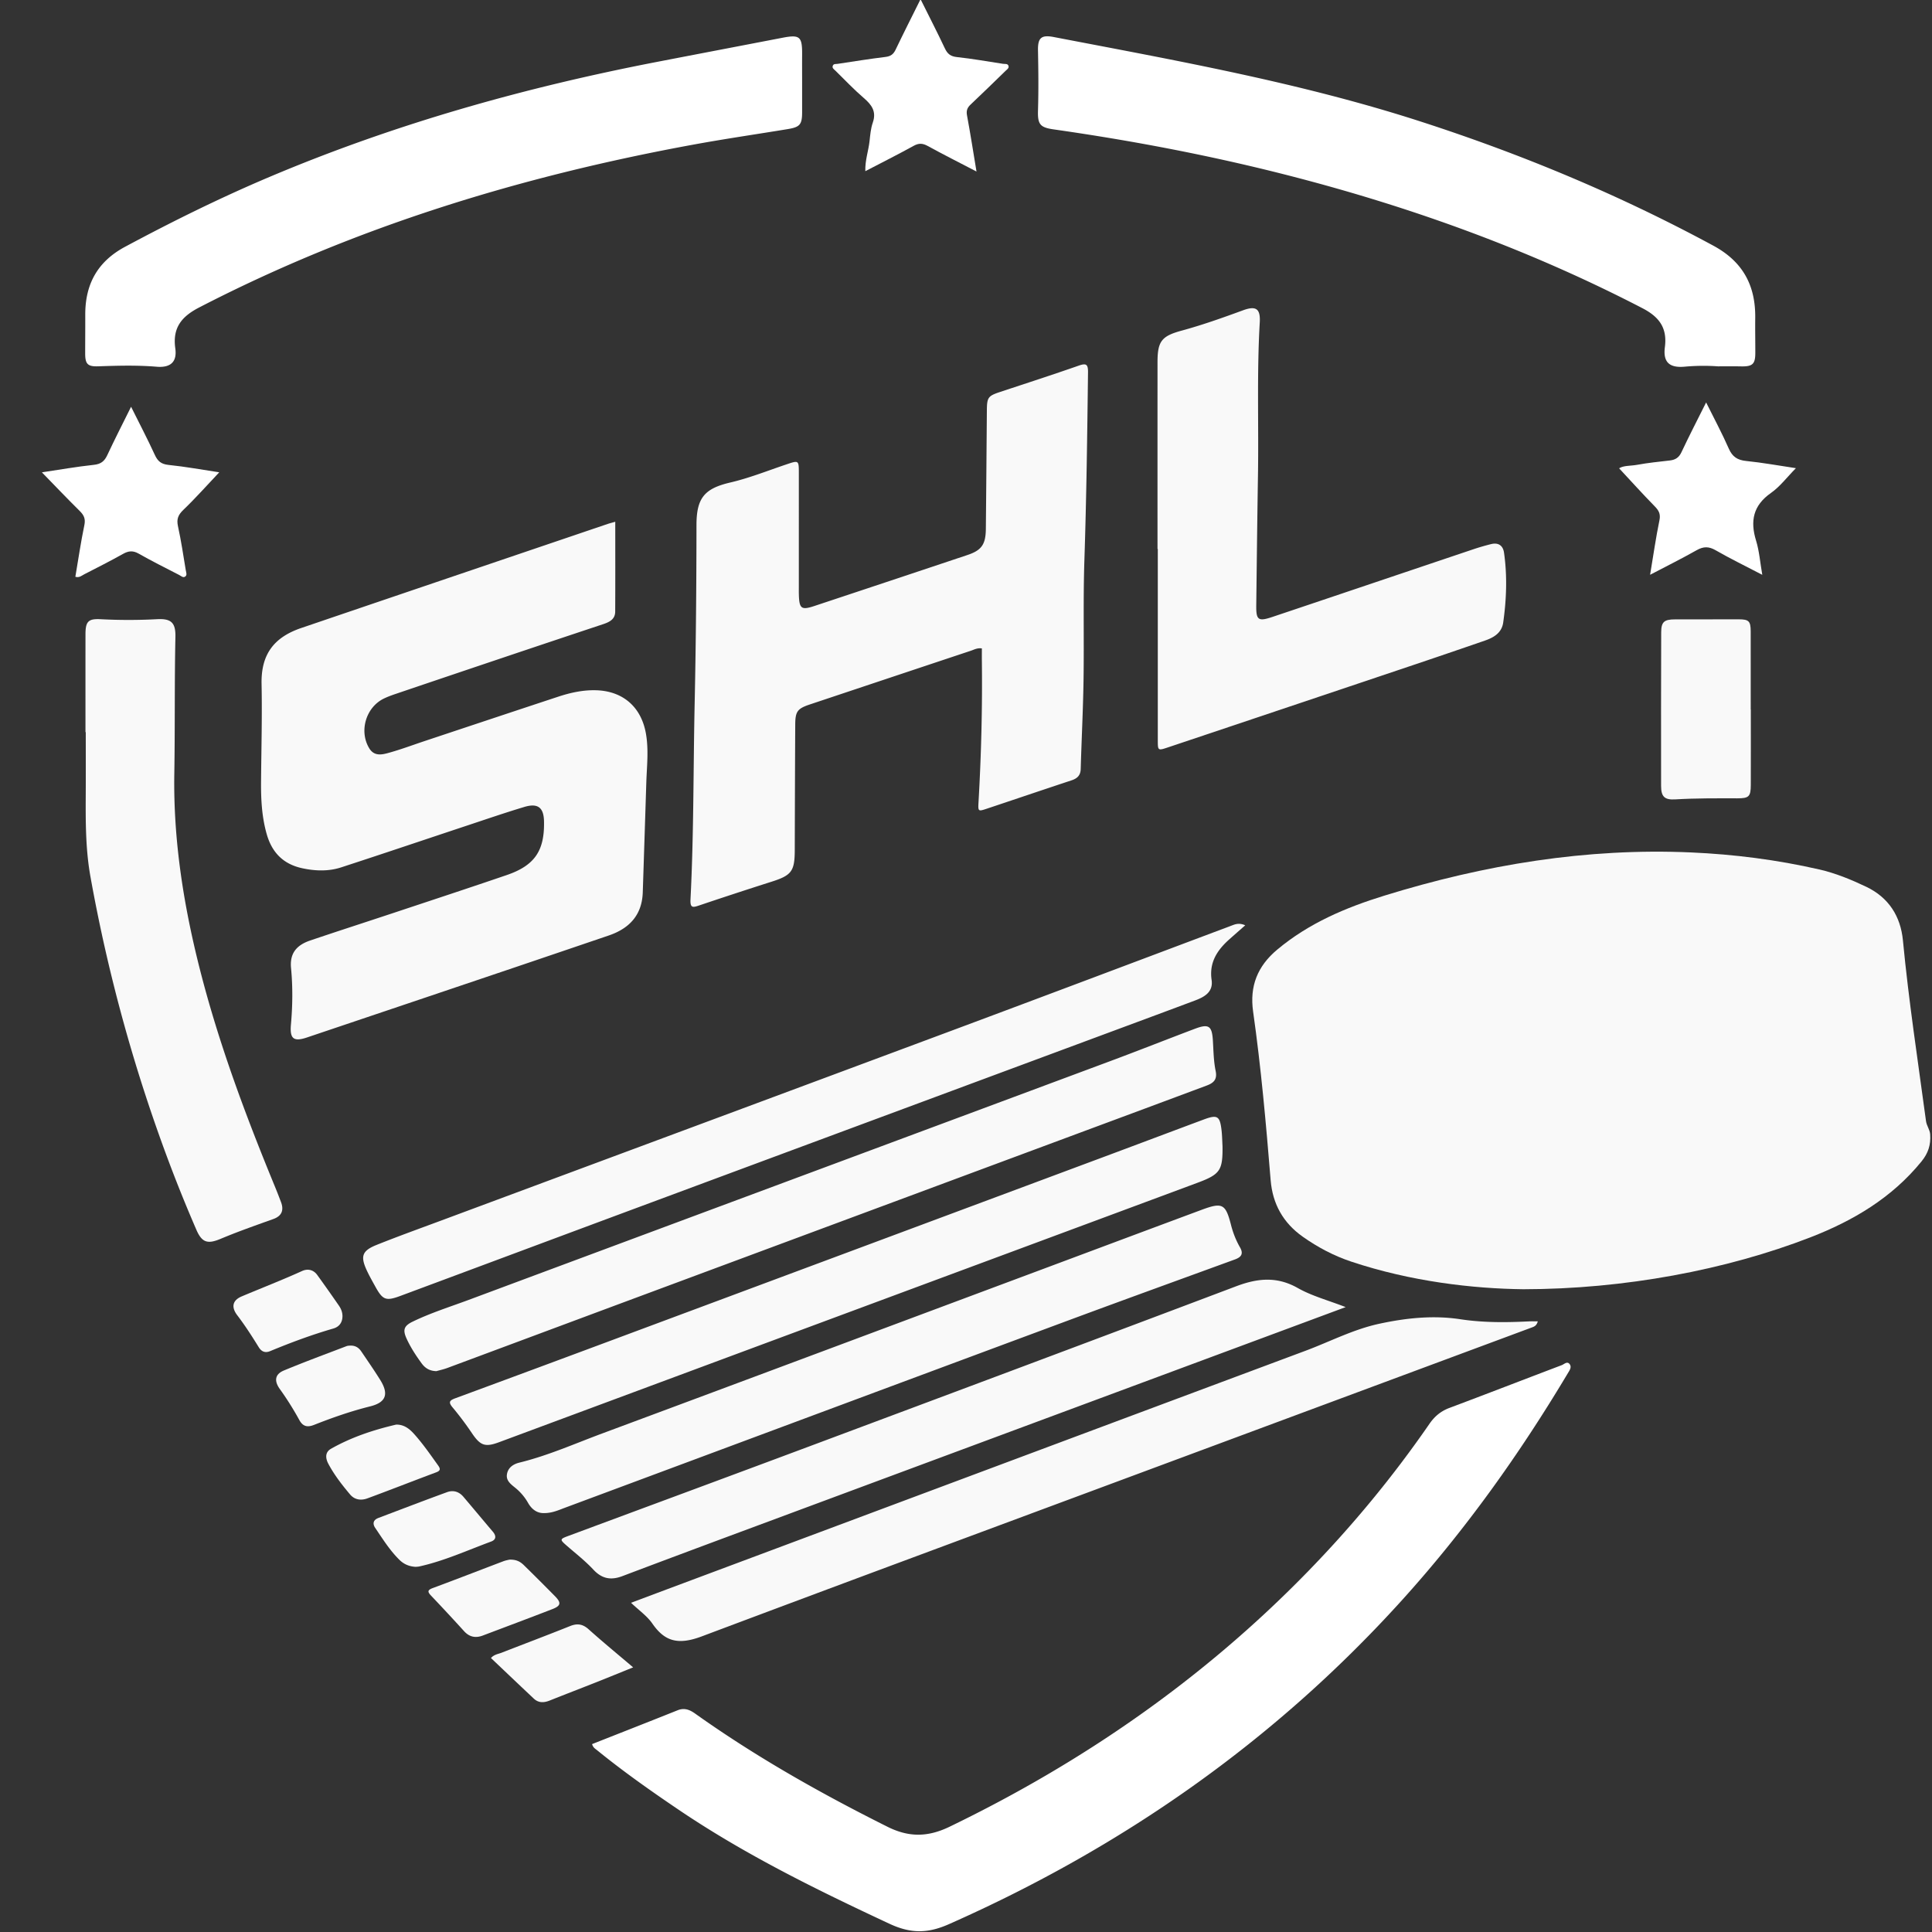<?xml version="1.0" encoding="UTF-8" standalone="no"?>
<svg
   xml:space="preserve"
   viewBox="0 0 200 200"
   role="img"
   class="relative top-[5%] h-[90%] sm:top-[2.5%]"
   version="1.1"
   id="svg9"
   sodipodi:docname="SHL.svg"
   inkscape:version="1.3.2 (091e20e, 2023-11-25, custom)"
   xmlns:inkscape="http://www.inkscape.org/namespaces/inkscape"
   xmlns:sodipodi="http://sodipodi.sourceforge.net/DTD/sodipodi-0.dtd"
   xmlns="http://www.w3.org/2000/svg"
   xmlns:svg="http://www.w3.org/2000/svg"><rect x="0" y="0" width="200" height="200" fill="#333333" stroke="none"/><defs
     id="defs9" /><sodipodi:namedview
     id="namedview9"
     pagecolor="#505050"
     bordercolor="#eeeeee"
     borderopacity="1"
     inkscape:showpageshadow="0"
     inkscape:pageopacity="0"
     inkscape:pagecheckerboard="0"
     inkscape:deskcolor="#d1d1d1"
     inkscape:zoom="3.775"
     inkscape:cx="176.29139"
     inkscape:cy="83.178808"
     inkscape:window-width="2559"
     inkscape:window-height="1000"
     inkscape:window-x="1272"
     inkscape:window-y="955"
     inkscape:window-maximized="0"
     inkscape:current-layer="svg9" /><path
     d="M157.685 133.461c-5.2-.061-11.606-.792-17.807-2.859-1.799-.6-3.468-1.483-5.02-2.58-2.023-1.43-3.12-3.388-3.321-5.85-.477-5.832-.993-11.661-1.816-17.456-.374-2.634.459-4.707 2.493-6.409 3.275-2.74 7.092-4.356 11.113-5.597 10.344-3.194 20.891-4.948 31.75-4.466 4.463.198 8.882.762 13.239 1.758 1.696.387 3.305 1.049 4.869 1.794 2.327 1.109 3.565 3.052 3.805 5.559.599 6.259 1.549 12.471 2.389 18.698.068.505.394.866.431 1.375.078 1.074-.198 1.943-.895 2.8-3.067 3.772-7.066 6.14-11.519 7.866-8.68 3.363-19.231 5.36-29.711 5.367z"
     style="fill:#f9f9f9"
     id="path1" /><path
     d="M63.692 54.013c0 3.178.01 6.242-.007 9.306-.004.792-.6 1.08-1.253 1.297a3192.14 3192.14 0 0 0-10.039 3.357 5120.12 5120.12 0 0 0-11.437 3.862c-.41.139-.819.288-1.208.475-1.866.898-2.604 3.376-1.523 5.153.549.902 1.41.642 2.169.427 1.219-.346 2.409-.792 3.612-1.193 4.581-1.523 9.16-3.051 13.745-4.564 1.268-.419 2.562-.711 3.915-.679 2.806.066 4.714 1.72 5.201 4.489.299 1.701.091 3.398.038 5.097-.118 3.776-.243 7.551-.365 11.326-.076 2.36-1.385 3.75-3.529 4.479-3.545 1.206-7.09 2.412-10.638 3.61-6.862 2.317-13.725 4.63-20.588 6.942-1.391.469-1.798.138-1.667-1.334.173-1.947.199-3.895.011-5.844-.138-1.426.461-2.342 1.974-2.855 2.843-.965 5.702-1.883 8.55-2.83 3.936-1.308 7.876-2.604 11.801-3.946 2.903-.993 3.931-2.522 3.862-5.574-.032-1.422-.637-1.9-2.041-1.478-1.955.588-3.887 1.251-5.825 1.894-4.376 1.453-8.743 2.932-13.127 4.359-1.317.429-2.681.383-4.039.09-1.956-.422-3.13-1.625-3.672-3.524-.508-1.779-.603-3.598-.588-5.429.029-3.376.121-6.75.054-10.129-.061-3.047 1.265-4.819 4.11-5.787 10.578-3.599 21.159-7.187 31.74-10.778.203-.065.411-.117.764-.219zM101.643 67.123c-.473-.07-.803.13-1.148.244-5.551 1.848-11.1 3.701-16.649 5.554-1.288.43-1.516.719-1.523 2.077-.024 4.337-.037 8.675-.049 13.012-.006 2.178-.333 2.605-2.388 3.26a459.204 459.204 0 0 0-7.5 2.459c-.656.222-.953.293-.906-.623.345-6.745.286-13.499.43-20.249.132-6.163.184-12.327.189-18.491.002-2.801.808-3.789 3.494-4.416 1.994-.466 3.893-1.231 5.828-1.88 1.276-.428 1.274-.434 1.274.959V60.74c0 .279-.005.558.004.836.043 1.435.259 1.603 1.606 1.156a6398.706 6398.706 0 0 0 15.854-5.281c1.455-.487 1.88-1.097 1.896-2.698.041-4.088.071-8.177.105-12.265.011-1.357.123-1.501 1.397-1.922 2.704-.894 5.413-1.773 8.101-2.712.775-.271.984-.169.973.693-.079 6.472-.161 12.943-.374 19.414-.137 4.147-.026 8.302-.09 12.453-.047 3.065-.204 6.127-.292 9.192-.019.674-.368.983-.964 1.18-2.908.961-5.809 1.945-8.714 2.916-.953.319-.957.314-.898-.71.282-4.918.405-9.839.342-14.765-.002-.368.002-.737.002-1.104z"
     style="fill:#f9f9f9"
     id="path2" /><path
     d="M61.294 180.548c2.982-1.177 5.921-2.328 8.85-3.5.698-.279 1.247-.063 1.811.338 6.298 4.484 13.005 8.266 19.916 11.719 2.233 1.116 4.198 1.075 6.433-.005 13.823-6.683 26.248-15.307 36.986-26.313 4.661-4.777 8.9-9.905 12.691-15.399.53-.769 1.175-1.307 2.06-1.639 3.884-1.457 7.752-2.959 11.631-4.429.254-.096.565-.447.821-.099.235.319-.023.654-.194.941-5.014 8.398-10.674 16.323-17.25 23.58-13.183 14.549-28.908 25.521-46.827 33.452-2.163.957-3.918.993-6.144-.046-7.531-3.516-14.97-7.163-21.868-11.834-2.873-1.945-5.708-3.942-8.401-6.133-.183-.15-.418-.265-.515-.633zM177.846 37.923a21.634 21.634 0 0 0-3.434.034c-1.587.148-2.269-.453-2.064-2.026.263-2.018-.616-3.142-2.339-4.034-11.519-5.969-23.623-10.365-36.162-13.614-8.158-2.114-16.421-3.696-24.762-4.887-1.411-.202-1.676-.513-1.632-1.954.063-2.076.041-4.15 0-6.226-.026-1.309.348-1.629 1.638-1.381 12.733 2.445 25.502 4.72 37.882 8.716 10.517 3.395 20.669 7.62 30.396 12.884 3.061 1.656 4.374 4.126 4.332 7.485-.015 1.208.01 2.416.008 3.625-.002 1.142-.29 1.404-1.449 1.383-.805-.016-1.61-.005-2.414-.005zM83.035 8.52v3.067c-.001 1.304-.213 1.567-1.491 1.778-3.236.533-6.483 1.004-9.709 1.595-17.847 3.267-35.043 8.507-51.218 16.869-1.829.945-2.77 2.108-2.47 4.238.196 1.393-.488 2.016-1.925 1.897-2.013-.168-4.021-.114-6.034-.044-1.113.039-1.371-.227-1.37-1.34.001-1.332.012-2.664.008-3.996-.01-3.154 1.261-5.502 4.115-7.033 4.887-2.621 9.851-5.075 14.959-7.236 12.91-5.462 26.321-9.239 40.063-11.898 4.344-.84 8.69-1.669 13.034-2.507 1.797-.347 2.052-.132 2.038 1.73-.007.96-.001 1.92 0 2.88z"
     style="fill:#ffffff"
     id="path3" /><path
     d="M119.825 56.827c0-6.445-.002-12.891.001-19.336.001-2.166.422-2.7 2.504-3.266 2.153-.586 4.251-1.334 6.344-2.102 1.345-.493 1.819-.173 1.736 1.255-.309 5.295-.1 10.594-.186 15.891-.073 4.461-.122 8.921-.177 13.382-.019 1.539.195 1.709 1.673 1.213 6.897-2.314 13.788-4.646 20.684-6.965a23.868 23.868 0 0 1 1.959-.575c.744-.181 1.228.146 1.334.896.343 2.408.253 4.818-.085 7.218-.15 1.066-.959 1.55-1.869 1.866a900.19 900.19 0 0 1-7.823 2.668c-8.334 2.803-16.669 5.6-25.006 8.395-1.052.352-1.059.338-1.059-.737V56.829c-.011-.002-.02-.002-.03-.002z"
     style="fill:#f9f9f9"
     id="path4" /><path
     d="M8.848 75.793c0-3.377-.002-6.753.001-10.13.001-1.327.285-1.63 1.57-1.562 1.95.102 3.897.101 5.846-.003 1.461-.078 1.925.367 1.894 1.829-.101 4.707-.035 9.415-.114 14.123-.114 6.847.942 13.571 2.623 20.202 1.968 7.763 4.765 15.237 7.81 22.627.212.515.413 1.035.61 1.556.321.848.08 1.446-.795 1.759-1.077.386-2.156.77-3.228 1.17a64.47 64.47 0 0 0-2.243.887c-1.34.559-1.922.383-2.503-.966a153.811 153.811 0 0 1-2.592-6.363 168.671 168.671 0 0 1-8.369-30.196c-.502-2.811-.498-5.671-.482-8.522.012-2.137.002-4.275.002-6.412l-.03.001z"
     style="fill:#f9f9f9"
     id="path5" /><path
     d="M128.906 95.787c-.593.522-1.118.981-1.64 1.446-1.26 1.122-2.106 2.396-1.84 4.217.179 1.231-.725 1.748-1.702 2.115-2.667 1.001-5.338 1.99-8.008 2.981-16.659 6.186-33.32 12.368-49.977 18.558-8.096 3.009-16.187 6.033-24.282 9.045-1.507.561-1.836.432-2.605-.963-.299-.542-.606-1.082-.868-1.642-.696-1.487-.515-2.063 1.002-2.671 2.212-.886 4.456-1.693 6.69-2.524 17.7-6.584 35.404-13.156 53.1-19.753 9.633-3.591 19.25-7.222 28.874-10.838.382-.143.753-.193 1.256.029zM159.19 136.786c-.126.488-.416.559-.669.653-21.726 8.077-43.454 16.146-65.18 24.224a6348.452 6348.452 0 0 0-20.696 7.736c-2.454.922-3.837.518-5.112-1.325-.547-.791-1.392-1.375-2.209-2.155 1.851-.693 3.608-1.353 5.366-2.01 21.48-8.027 42.959-16.059 64.444-24.074 2.546-.95 4.968-2.224 7.66-2.803 2.779-.598 5.566-.891 8.382-.464 2.373.36 4.745.339 7.127.22.269-.013.539-.002.887-.002zM45.174 141.941c-.74-.019-1.188-.344-1.528-.808-.585-.8-1.13-1.632-1.545-2.534-.429-.932-.296-1.342.634-1.791 1.871-.904 3.857-1.526 5.8-2.25 22.165-8.256 44.335-16.496 66.501-24.75 2.901-1.08 5.779-2.223 8.676-3.315 1.425-.537 1.754-.289 1.846 1.232.064 1.05.074 2.117.286 3.139.188.91-.235 1.254-.939 1.517-2.146.8-4.292 1.601-6.439 2.399-17.295 6.428-34.591 12.854-51.885 19.284-6.761 2.514-13.519 5.038-20.28 7.552-.404.149-.83.24-1.127.325zM126.555 118.671c.026 2.473-.239 2.895-2.575 3.763-12.531 4.66-25.066 9.308-37.599 13.963-11.575 4.299-23.148 8.603-34.723 12.902-1.446.537-1.931.346-2.795-.923a32.44 32.44 0 0 0-2.005-2.673c-.493-.583-.292-.746.31-.968a4912.777 4912.777 0 0 0 17.063-6.328c16.675-6.211 33.35-12.425 50.024-18.64 3.45-1.286 6.895-2.586 10.345-3.872 1.423-.53 1.68-.378 1.854 1.107.065.554.069 1.113.101 1.669zM139.303 135.311l-13.012 4.832c-15.985 5.937-31.97 11.873-47.954 17.814-4.64 1.724-9.279 3.451-13.908 5.203-1.182.447-2.113.284-3.005-.674-.839-.901-1.826-1.667-2.758-2.48-.726-.633-.728-.675.165-1.007 8.267-3.072 16.54-6.127 24.801-9.215 14.782-5.524 29.565-11.047 44.326-16.626 2.213-.836 4.221-1.049 6.388.178 1.458.826 3.134 1.267 4.957 1.975zM56.324 156.634c-.746.028-1.3-.418-1.663-1.063a5.53 5.53 0 0 0-1.383-1.604c-.436-.353-.909-.719-.797-1.364.121-.7.676-1.044 1.293-1.195 2.958-.726 5.736-1.964 8.575-3.02 15.262-5.675 30.512-11.38 45.766-17.074 5.422-2.024 10.842-4.055 16.268-6.07 2.157-.801 2.489-.631 3.05 1.561.21.82.514 1.593.93 2.319.391.681.121 1.019-.523 1.254-5.815 2.123-11.636 4.228-17.439 6.383-17.295 6.424-34.583 12.869-51.874 19.304-.692.257-1.372.578-2.203.569z"
     style="fill:#f9f9f9"
     id="path6" /><path
     d="M181.245 73.441c0 2.602.007 5.204-.003 7.806-.004 1.223-.191 1.398-1.409 1.396-2.137-.003-4.273-.018-6.409.109-1.11.066-1.466-.276-1.468-1.398-.009-5.297-.006-10.594.01-15.891.003-1.086.306-1.342 1.419-1.344 2.199-.005 4.398-.009 6.596-.007 1.057.001 1.248.183 1.251 1.245.008 2.695.003 5.39.003 8.085l.01-.001z"
     style="fill:#f9f9f9"
     id="path7" /><path
     d="M95.295-.081c.915 1.838 1.746 3.453 2.521 5.096.267.565.59.823 1.241.893 1.597.171 3.182.456 4.771.698.205.031.485-.044.569.208.081.241-.16.381-.309.526-1.198 1.165-2.392 2.336-3.61 3.481-.349.328-.465.635-.373 1.126.35 1.877.642 3.765.982 5.808-1.778-.925-3.431-1.757-5.052-2.646-.52-.285-.918-.308-1.45-.014-1.621.894-3.277 1.724-5.007 2.625-.033-1.143.33-2.112.438-3.113.07-.644.125-1.31.335-1.914.399-1.143-.108-1.838-.926-2.542-1.031-.887-1.97-1.88-2.942-2.834-.144-.141-.383-.275-.264-.533.092-.199.32-.147.497-.174 1.651-.246 3.299-.517 4.955-.717.534-.065.816-.278 1.042-.749.8-1.674 1.64-3.329 2.582-5.225zM182.431 59.504c-1.761-.918-3.321-1.673-4.818-2.537-.71-.41-1.264-.413-1.968-.015-1.527.864-3.101 1.645-4.827 2.549.337-2.015.595-3.839.967-5.64.135-.655-.063-1.013-.49-1.448-1.253-1.279-2.452-2.61-3.685-3.934.466-.302 1.196-.238 1.864-.361 1.123-.206 2.263-.321 3.399-.452.569-.065.932-.301 1.191-.853.786-1.675 1.638-3.32 2.553-5.153.843 1.698 1.659 3.212 2.347 4.781.373.851.897 1.188 1.805 1.28 1.676.169 3.339.475 5.143.744-.929.941-1.645 1.908-2.58 2.563-1.853 1.299-2.172 2.906-1.539 4.954.329 1.076.412 2.228.638 3.522zM7.801 59.707c.304-1.785.565-3.58.933-5.353.135-.648-.048-1.028-.482-1.457-1.312-1.297-2.584-2.634-3.916-4.001 1.811-.27 3.593-.584 5.387-.777.722-.078 1.087-.37 1.38-.996.754-1.616 1.57-3.203 2.466-5.014.885 1.779 1.713 3.354 2.452 4.969.304.665.662.971 1.424 1.05 1.767.182 3.52.504 5.251.765-1.252 1.323-2.433 2.658-3.715 3.888-.54.518-.718.957-.558 1.689.329 1.507.557 3.036.808 4.56.036.221.176.521-.088.674-.205.119-.407-.087-.593-.183-1.401-.725-2.817-1.425-4.187-2.206-.592-.337-1.049-.299-1.619.02-1.322.74-2.676 1.424-4.024 2.116-.261.132-.498.38-.919.256z"
     style="fill:#ffffff"
     id="path8" /><path
     d="M65.543 172.606c-1.328.536-2.521 1.026-3.72 1.501-1.637.648-3.281 1.278-4.915 1.931-.594.237-1.153.266-1.642-.192-1.484-1.393-2.956-2.798-4.442-4.206.325-.373.745-.412 1.108-.554 2.359-.921 4.73-1.812 7.081-2.755.754-.302 1.316-.213 1.931.341 1.465 1.315 2.989 2.564 4.599 3.934zM52.726 161.456c.722-.033 1.145.215 1.507.572a257.014 257.014 0 0 1 3.223 3.214c.665.679.608.991-.277 1.334-2.395.929-4.801 1.827-7.203 2.736-.745.282-1.383.153-1.934-.452a215.421 215.421 0 0 0-3.412-3.673c-.395-.413-.383-.587.183-.797 2.437-.902 4.859-1.847 7.29-2.768.256-.097.533-.142.623-.166zM43.044 162.199c-.662-.03-1.224-.263-1.683-.713-1.001-.982-1.739-2.167-2.518-3.318-.303-.448-.198-.829.331-1.03 2.369-.897 4.735-1.805 7.115-2.673.63-.23 1.23-.052 1.678.476 1.02 1.202 2.028 2.414 3.049 3.616.364.428.365.826-.181 1.027-2.462.908-4.858 2.009-7.438 2.577-.121.026-.246.027-.353.038zM35.452 136.296c-.021.638-.358 1.062-.947 1.233-2.23.645-4.4 1.452-6.542 2.34-.508.211-.891.059-1.18-.409-.699-1.131-1.416-2.246-2.224-3.308-.645-.848-.492-1.547.467-1.951 2.078-.877 4.183-1.69 6.239-2.624.575-.261 1.172-.152 1.577.409a176.748 176.748 0 0 1 2.247 3.18c.227.33.376.71.363 1.13zM36.243 139.297c.569-.021.908.236 1.162.611.659.972 1.329 1.938 1.951 2.935.916 1.468.617 2.332-1.035 2.744-1.987.495-3.91 1.166-5.807 1.916-.706.279-1.167.165-1.534-.513a31.185 31.185 0 0 0-2.026-3.217c-.605-.852-.47-1.524.433-1.9 2.139-.891 4.316-1.69 6.481-2.519.14-.055.304-.048.375-.057zM41.01 147.475c.813-.014 1.369.427 1.855.968.912 1.015 1.686 2.137 2.479 3.245.259.361.277.554-.199.731-2.377.887-4.737 1.817-7.117 2.694-.644.237-1.312.158-1.789-.408-.837-.994-1.636-2.021-2.249-3.174-.31-.584-.347-1.202.277-1.556 2.111-1.197 4.392-1.953 6.743-2.5z"
     style="fill:#f9f9f9"
     id="path9" /></svg>
